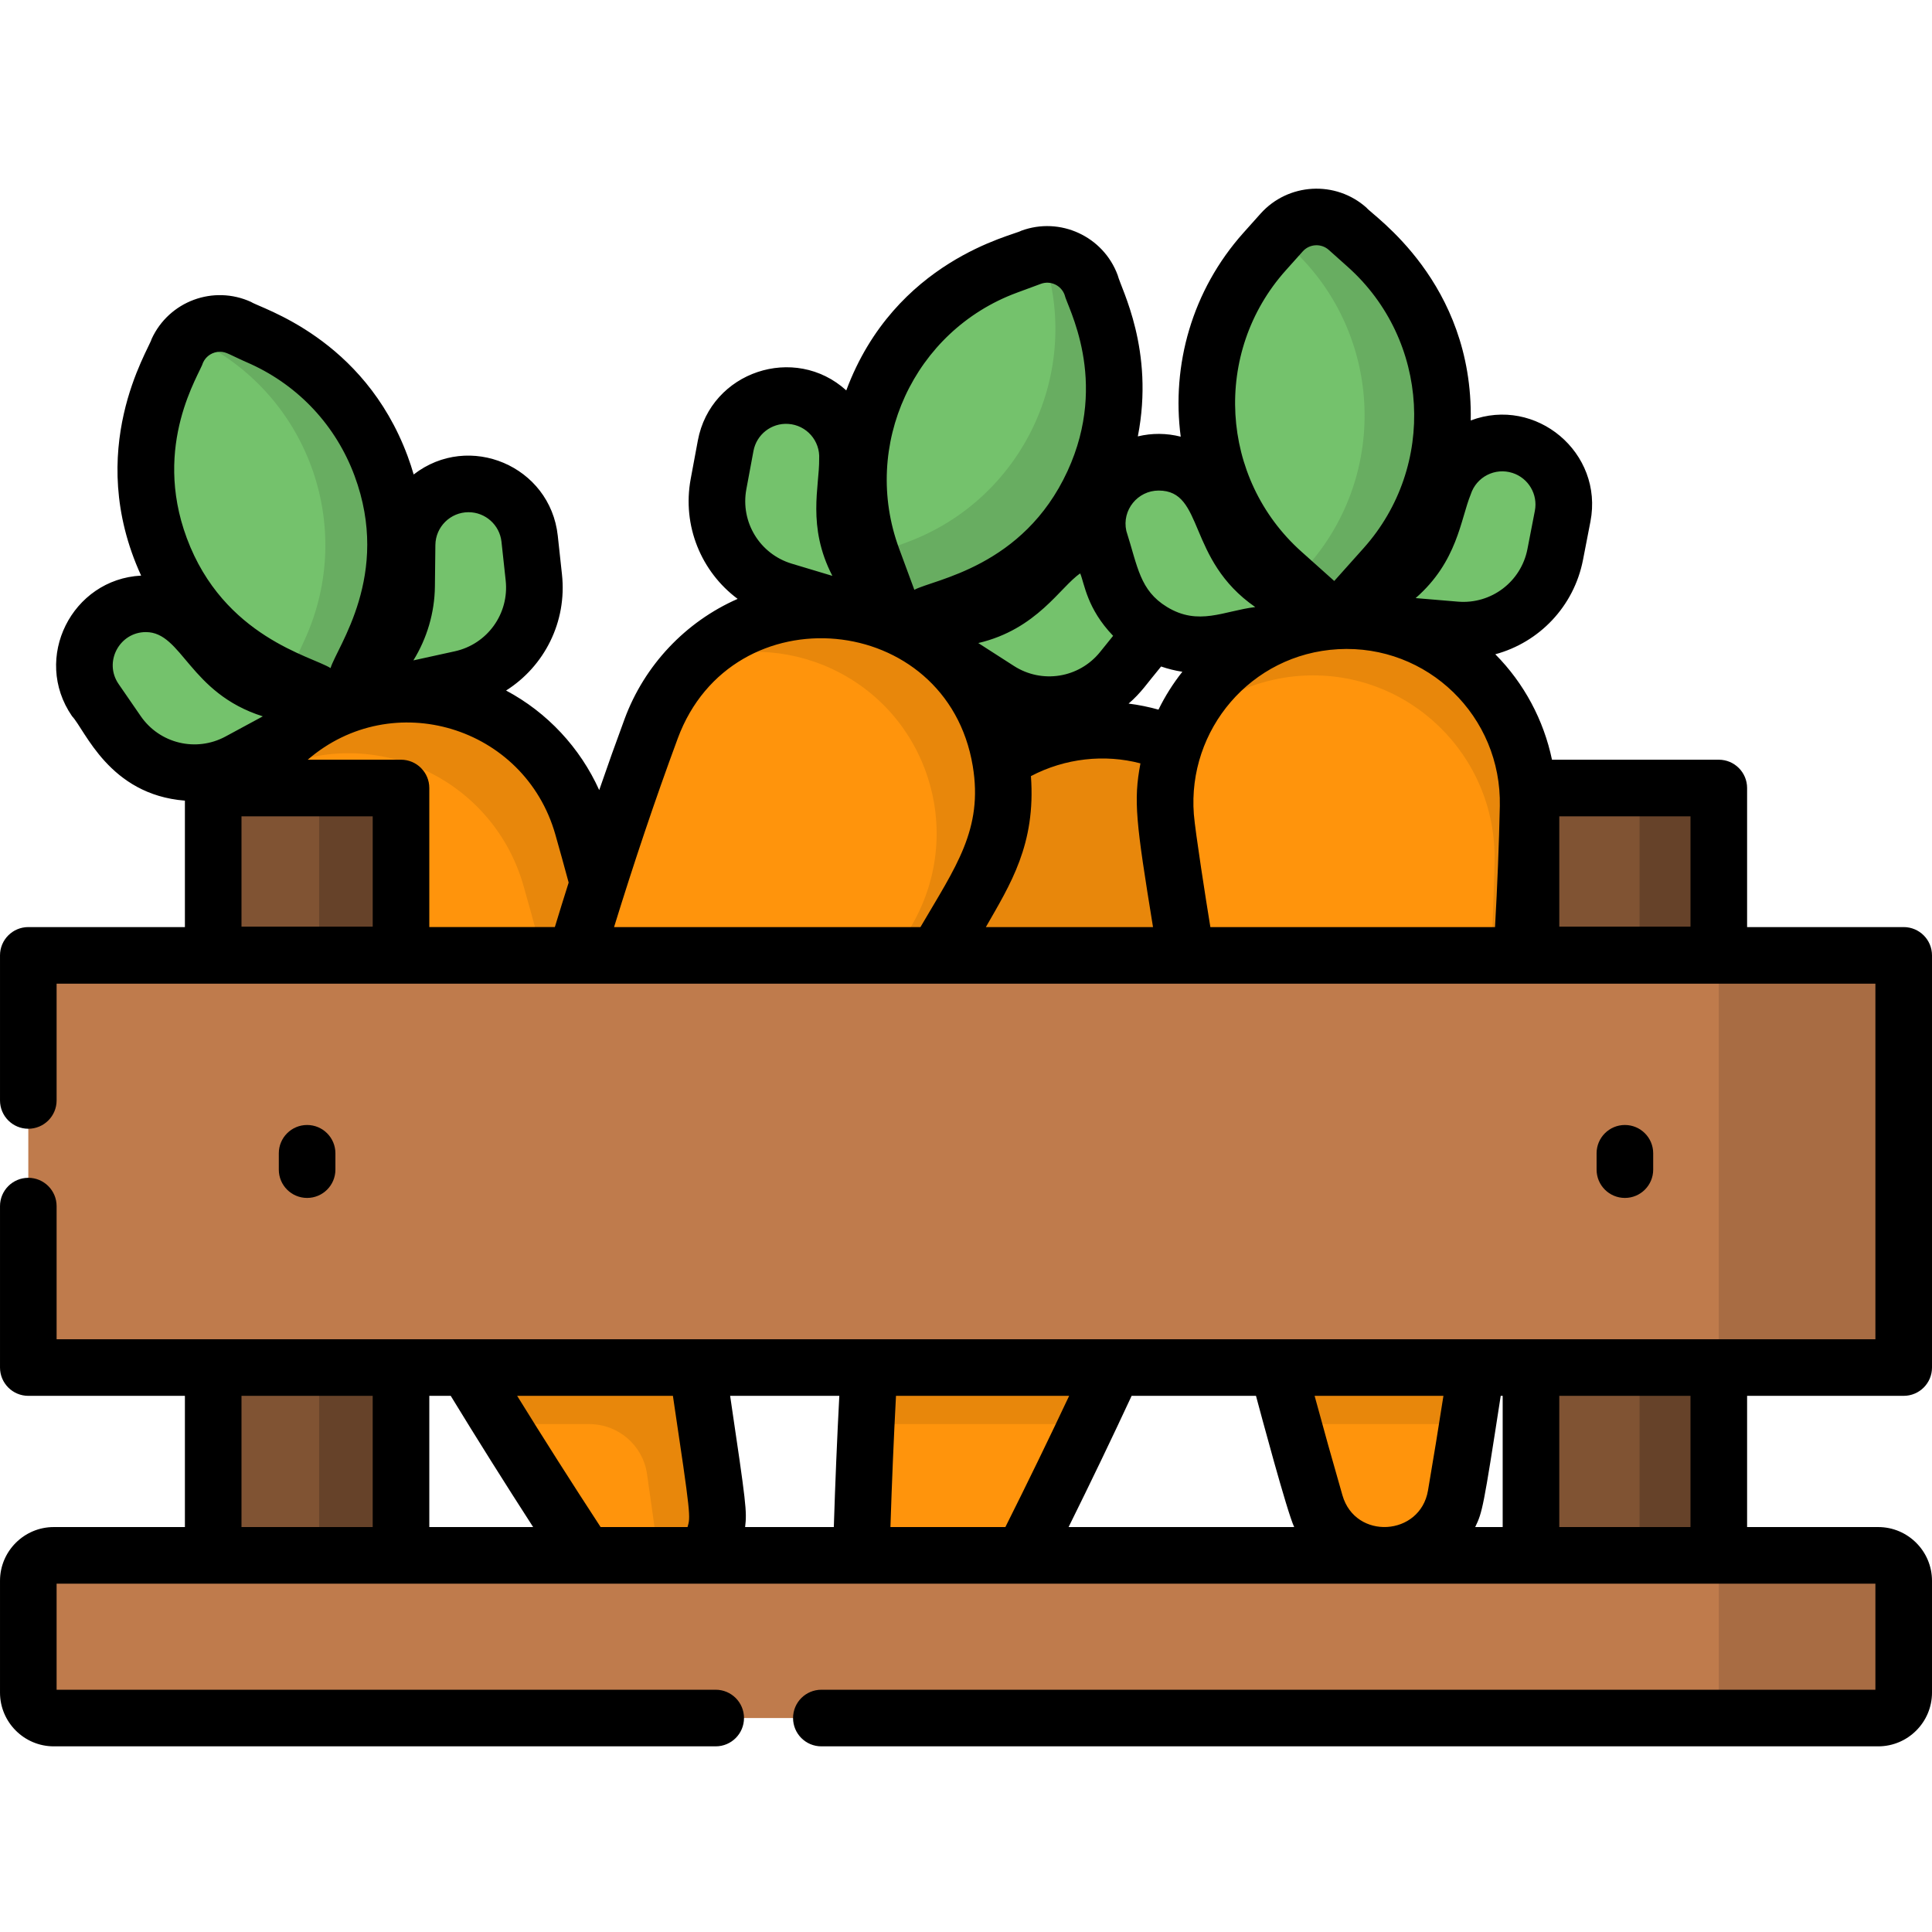 <svg height="512pt" viewBox="0 -50 512 512" width="512pt" xmlns="http://www.w3.org/2000/svg"><path d="m56.5 312.414h49.773v49.773h-49.773zm0 0" fill="#805333"/><path d="m56.5 158.832h49.773v44.242h-49.773zm0 0" fill="#805333"/><path d="m405.727 312.414h49.773v49.773h-49.773zm0 0" fill="#805333"/><path d="m434.5 312.41h21v49.773h-21zm0 0" fill="#664229"/><path d="m405.727 158.832h49.773v44.242h-49.773zm0 0" fill="#805333"/><path d="m434.5 158.832h21v44.242h-21zm0 0" fill="#664229"/><path d="m84.582 312.41h21v49.773h-21zm0 0" fill="#664229"/><path d="m84.582 158.832h21v44.242h-21zm0 0" fill="#664229"/><path d="m81.387 267.465c-4.141 0-7.5-3.355-7.5-7.5v-4.332c0-4.141 3.359-7.5 7.5-7.5s7.5 3.359 7.5 7.5v4.332c0 4.145-3.359 7.5-7.5 7.5zm0 0"/><path d="m430.613 267.465c-4.141 0-7.5-3.355-7.5-7.5v-4.332c0-4.141 3.359-7.5 7.5-7.5s7.5 3.359 7.5 7.5v4.332c0 4.145-3.359 7.5-7.5 7.5zm0 0"/><path d="m155.129 362.188h31.754c2.539-3.77 3.742-8.414 3.113-13.176-1.625-12.328-3.359-24.531-5.215-36.602h-61.117c9.988 16.473 20.453 33.008 31.34 49.605.039.059.086.113.125.172zm0 0" fill="#ff940c"/><path d="m189.996 349.012c-1.625-12.328-3.359-24.531-5.215-36.602h-61.117c3.027 4.996 6.102 9.996 9.215 15h23.328c7.652 0 14.148 5.609 15.254 13.184 1.039 7.152 2.039 14.352 3 21.594h12.422c2.539-3.77 3.742-8.414 3.113-13.176zm0 0" fill="#e8870b"/><path d="m95.082 130.145 3.191-3.031c5.969-5.672 9.391-13.516 9.484-21.746l.125-11.023c.102-8.992 7.477-16.203 16.469-16.102 8.242.094 15.117 6.332 16.008 14.523l1.113 10.254c1.371 12.594-6.969 24.195-19.34 26.91l-17.59 3.863zm0 0" fill="#74c26c"/><path d="m83.961 134.277-4.398-.211c-8.223-.395-15.934-4.102-21.383-10.277l-7.293-8.266c-5.949-6.746-16.242-7.391-22.984-1.438-6.184 5.453-7.316 14.664-2.641 21.449l5.852 8.496c7.188 10.43 21.078 13.77 32.223 7.75l15.84-8.562zm0 0" fill="#74c26c"/><path d="m91.301 136.996-17.434-7.984c-30.262-13.867-43.555-49.637-29.688-79.895l2.82-6.16c2.852-6.227 10.211-8.961 16.438-6.109l6.16 2.824c30.262 13.863 43.555 49.633 29.688 79.891zm0 0" fill="#74c26c"/><path d="m69.598 39.672-6.16-2.824c-4.723-2.164-10.098-1.109-13.664 2.242l1.266.582c30.262 13.863 43.555 49.633 29.691 79.895l-4.77 10.402 15.34 7.027 7.984-17.434c13.863-30.258.574-66.027-29.688-79.891zm0 0" fill="#68ad61"/><path d="m248.219 203.188c3.938-6.664 7.773-13.316 11.477-19.965 13.688-24.543 3.711-55.531-21.816-67.281-25.527-11.754-55.559.809-65.309 27.164-7.16 19.352-13.781 39.414-19.953 60.082zm0 0" fill="#ff940c"/><path d="m237.879 115.941c-18.949-8.727-40.383-4.051-54.156 9.719 11.445-4.172 24.488-4.039 36.531 1.504 25.523 11.754 35.504 42.742 21.816 67.285-1.625 2.91-3.27 5.824-4.941 8.734h11.09c3.941-6.66 7.773-13.312 11.48-19.961 13.684-24.543 3.707-55.531-21.82-67.281zm0 0" fill="#e8870b"/><path d="m154.367 169.027c-7.73-27.02-36.727-41.816-63.066-32.031-11.289 4.195-19.984 12.133-25.324 21.836h40.297v44.242h-41.52c.016.035.035.074.051.113h87.812c1.918-6.43 3.891-12.797 5.898-19.105-1.348-5.059-2.727-10.082-4.148-15.055zm0 0" fill="#ff940c"/><path d="m64.754 203.074c.016.035.035.074.051.113h25.816v-.113zm0 0" fill="#d68a23"/><path d="m154.367 169.027c-7.73-27.02-36.727-41.816-63.066-32.031-10.477 3.895-18.723 11.012-24.121 19.773 2.629-1.613 5.457-3.004 8.469-4.121 26.344-9.789 55.34 5.012 63.066 32.031 1.422 4.973 2.801 9.996 4.152 15.055-.367 1.148-.73 2.301-1.094 3.453h10.844c1.918-6.43 3.891-12.797 5.898-19.105-1.348-5.059-2.727-10.082-4.148-15.055zm0 0" fill="#e8870b"/><path d="m234.625 108.824-2.953-3.27c-5.523-6.105-8.34-14.184-7.809-22.398l.707-11c.578-8.977-6.227-16.723-15.203-17.301-8.227-.531-15.551 5.168-17.059 13.27l-1.887 10.141c-2.32 12.453 5.117 24.652 17.246 28.293l17.246 5.184zm0 0" fill="#74c26c"/><path d="m237.879 115.941-6.645-17.988c-11.535-31.223 4.426-65.883 35.648-77.418l6.355-2.348c6.422-2.375 13.555.91 15.926 7.332l2.352 6.359c11.535 31.223-4.426 65.883-35.648 77.418zm0 0" fill="#74c26c"/><path d="m291.512 31.875-2.348-6.355c-1.992-5.395-7.34-8.574-12.805-8.051 10.719 30.918-5.227 64.863-36.062 76.258l-9.344 3.449c.094.262.188.52.281.777l6.645 17.988 17.988-6.645c31.223-11.535 47.18-46.199 35.645-77.422zm0 0" fill="#68ad61"/><path d="m271.062 362.188c8.41-16.691 16.445-33.289 24.039-49.773h-64.746c-.949 16.363-1.637 32.965-2.105 49.773zm0 0" fill="#ff940c"/><path d="m230.355 327.41h57.73c2.379-5.008 4.715-10.008 7.016-15h-64.746c-.949 16.363-1.637 32.969-2.105 49.773h.48c.422-11.699.961-23.293 1.625-34.773zm0 0" fill="#e8870b"/><path d="m354.18 114.555c-28.059 1.57-48.711 26.734-44.984 54.59 1.504 11.234 3.258 22.586 5.223 34.043h88.844c.844-13.301 1.43-26.445 1.707-39.398.598-28.094-22.73-50.801-50.789-49.234zm0 0" fill="#ff940c"/><path d="m354.18 114.555c-19.539 1.094-35.484 13.629-42.109 30.547 8.168-9.191 19.852-15.289 33.211-16.039 28.059-1.566 51.387 21.141 50.789 49.234-.176 8.223-.477 16.523-.887 24.891h8.078c.844-13.301 1.43-26.445 1.707-39.398.598-28.094-22.73-50.801-50.789-49.234zm0 0" fill="#e8870b"/><path d="m309.199 169.145c-1.012-7.559-.219-14.91 2.023-21.652-2.312-1-4.734-1.84-7.258-2.484-13.914-3.559-27.836-.645-38.777 6.738 1.734 10.406.086 21.477-5.492 31.477-3.703 6.648-7.539 13.301-11.477 19.965h66.199c-1.965-11.457-3.719-22.809-5.219-34.043zm0 0" fill="#e8870b"/><path d="m338.609 312.41c3.156 11.906 6.473 23.887 9.949 35.941 2.469 8.574 10.555 14.301 19.465 13.805 8.91-.5 16.305-7.094 17.805-15.891 1.938-11.363 3.75-22.648 5.438-33.855zm0 0" fill="#ff940c"/><path d="m388.938 327.41c.801-5.016 1.574-10.016 2.324-15h-52.652c1.324 4.988 2.672 9.988 4.051 15zm0 0" fill="#e8870b"/><g fill="#74c26c"><path d="m359.816 109.129 3.949-1.957c7.379-3.652 12.961-10.133 15.484-17.969l3.375-10.496c2.754-8.562 11.93-13.27 20.492-10.516 7.844 2.523 12.57 10.512 11 18.605l-1.965 10.125c-2.414 12.434-13.805 21.055-26.43 19.992l-17.945-1.504zm0 0"/><path d="m347.973 109.789-4.141-1.5c-7.738-2.809-14.012-8.629-17.391-16.137l-4.523-10.051c-3.691-8.203-13.336-11.859-21.535-8.168-7.52 3.383-11.32 11.852-8.859 19.715l3.078 9.844c3.785 12.09 16.066 19.387 28.492 16.926l17.668-3.5zm0 0"/><path d="m294.602 103.492-3.078-9.844c-.07-.227-.117-.453-.18-.68-4.156-.047-8.332 1.484-11.543 4.613l-7.898 7.691c-5.898 5.746-13.867 8.859-22.098 8.633l-4.402-.121 4.094 9.273 15.152 9.738c10.656 6.848 24.758 4.566 32.715-5.293l6.477-8.027c.57-.711 1.066-1.461 1.504-2.234-4.973-3.035-8.883-7.812-10.742-13.75zm0 0"/><path d="m354.18 114.555-14.293-12.781c-24.812-22.184-26.945-60.285-4.758-85.098l4.516-5.051c4.566-5.105 12.402-5.543 17.508-.98l5.051 4.52c24.816 22.184 26.945 60.285 4.758 85.098zm0 0"/></g><path d="m362.203 15.164-5.051-4.52c-5.105-4.562-12.941-4.125-17.508.98l-.918 1.027 2.809 2.512c24.812 22.184 26.945 60.285 4.758 85.098l-3.598 4.027 11.484 10.27 12.781-14.297c22.188-24.812 20.055-62.914-4.758-85.098zm0 0" fill="#68ad61"/><path d="m497.75 362.188h-483.5c-3.727 0-6.75 3.02-6.75 6.75v29.613c0 3.727 3.023 6.75 6.75 6.75h483.5c3.727 0 6.75-3.023 6.75-6.75v-29.613c0-3.73-3.023-6.75-6.75-6.75zm0 0" fill="#bf7b4c"/><path d="m497.75 362.188h-49c3.727 0 6.75 3.02 6.75 6.75v29.613c0 3.727-3.023 6.75-6.75 6.75h49c3.727 0 6.75-3.023 6.75-6.75v-29.613c0-3.73-3.023-6.75-6.75-6.75zm0 0" fill="#a86c43"/><path d="m7.5 203.188h497v109.227h-497zm0 0" fill="#bf7b4c"/><path d="m455.5 203.188h49v109.227h-49zm0 0" fill="#a86c43"/><path d="m88.887 259.965v-4.332c0-4.141-3.359-7.5-7.5-7.5s-7.5 3.359-7.5 7.5v4.332c0 4.145 3.359 7.5 7.5 7.5s7.5-3.355 7.5-7.5zm0 0"/><path d="m438.113 259.965v-4.332c0-4.141-3.359-7.5-7.5-7.5s-7.5 3.359-7.5 7.5v4.332c0 4.145 3.359 7.5 7.5 7.5s7.5-3.355 7.5-7.5zm0 0"/><path d="m504.5 319.91c4.141 0 7.5-3.355 7.5-7.5v-109.223c0-4.145-3.359-7.5-7.5-7.5h-41.5v-36.855c0-4.141-3.359-7.5-7.5-7.5h-44.207c-2.199-10.496-7.387-20.254-15.023-27.945 11.594-3.137 20.836-12.613 23.246-25.039l1.965-10.125c3.543-18.281-14.473-33.316-31.723-26.797.699-36.715-26.094-54.348-27.609-56.371-8.176-7.312-20.781-6.605-28.094 1.57l-4.52 5.055c-13.676 15.297-19.121 35.137-16.633 54.043-3.75-.957-7.629-.98-11.363-.078 4.477-22.902-4.43-39.094-5.34-42.723-3.801-10.293-15.27-15.574-25.562-11.773-2.051 1.266-33.488 7.762-46.363 42.312-13.656-12.398-35.934-5.008-39.34 13.293l-1.887 10.137c-2.32 12.445 2.801 24.648 12.434 31.82-13.812 6.062-24.691 17.59-29.945 31.793-2.273 6.141-4.52 12.438-6.738 18.879-5.062-11.219-13.742-20.566-24.68-26.387 10.152-6.422 16.18-18.203 14.809-30.785l-1.113-10.254c-2.008-18.449-23.508-27.59-38.184-16.215-.477-1.641-1.012-3.27-1.613-4.887-11.664-31.387-38.969-39.137-41.457-40.824-9.996-4.582-21.797-.199-26.379 9.801-.676 2.727-18.062 29.355-2.781 62.711-18.316.945-28.93 21.84-18.312 37.25 3.488 3.68 9.805 20.805 29.914 22.387v33.508h-41.5c-4.141 0-7.5 3.355-7.5 7.5v38.445c0 4.141 3.359 7.5 7.5 7.5s7.5-3.359 7.5-7.5v-30.945h482v94.227h-482v-35.281c0-4.141-3.359-7.5-7.5-7.5s-7.5 3.359-7.5 7.5v42.781c0 4.141 3.359 7.5 7.5 7.5h41.5v34.773h-34.75c-7.855 0-14.25 6.391-14.25 14.25v29.613c0 7.855 6.395 14.25 14.25 14.25h175.418c4.141 0 7.5-3.359 7.5-7.5 0-4.145-3.359-7.5-7.5-7.5h-174.668v-28.113h482v28.113h-279.332c-4.145 0-7.5 3.355-7.5 7.5 0 4.141 3.355 7.5 7.5 7.5h280.082c7.855 0 14.25-6.395 14.25-14.25v-29.613c0-7.859-6.395-14.25-14.25-14.25h-34.75v-34.773h41.5zm-91.273-153.578h34.773v29.242h-34.773zm-114.137-29.875c3.414-2.941 4.773-5.223 8.613-9.828 1.82.629 3.707 1.098 5.633 1.395-2.477 3.125-4.594 6.492-6.328 10.035-2.57-.719-5.207-1.258-7.918-1.602zm-4.102-17.957-3.465 4.297c-5.559 6.891-15.371 8.477-22.82 3.688l-9.449-6.07c15.586-3.656 21.762-14.922 27.012-18.457 1.145 2.758 1.77 9.309 8.723 16.543zm105.832-43.168c4.227 1.359 6.781 5.672 5.934 10.035l-1.965 10.125c-1.684 8.691-9.617 14.688-18.438 13.949l-11.191-.941c11.125-9.707 11.887-20.871 14.605-27.496 1.488-4.621 6.43-7.16 11.055-5.672zm-60.102-53.656 4.52-5.051c1.801-2.02 4.906-2.188 6.914-.387l5.055 4.516c21.688 19.395 23.559 52.82 4.164 74.508l-7.781 8.703-8.703-7.781c-21.691-19.395-23.562-52.816-4.168-74.508zm-33.664 58.324c12.223 0 7.332 18.219 25.602 30.879-8.324 1.004-15.008 5.098-23.402-.035-7.199-4.402-7.723-10.602-10.766-20.156-1.227-5.52 3.023-10.688 8.566-10.688zm-37.574-52.43 6.355-2.348c2.535-.938 5.355.363 6.293 2.895.59 2.996 11.914 22.539.781 46.715-11.746 25.512-35.438 28.699-40.598 31.473l-4.043-10.949c-10.082-27.297 3.918-57.703 31.211-67.785zm-71.688 52.066 1.887-10.137c.809-4.332 4.73-7.449 9.207-7.16 4.844.309 8.512 4.484 8.199 9.332.098 7.125-3.285 17.828 3.5 30.938l-10.758-3.23c-8.484-2.551-13.656-11.035-12.035-19.742zm-18.188 66.074c14.43-39.008 71.34-33.777 78.184 7.27 2.793 16.762-4.48 26.688-13.859 42.707h-81.195c5.219-16.887 10.73-33.379 16.871-49.977zm-80.832 49.863h-34.773v-29.242h34.773zm16.609-101.145c.055-4.812 3.984-8.688 8.781-8.688 4.488 0 8.254 3.387 8.738 7.836l1.113 10.254c.957 8.805-4.844 16.875-13.492 18.773l-10.969 2.406c3.605-5.84 5.621-12.625 5.703-19.559zm-61.562-48.352c.82-1.793 2.602-2.855 4.461-2.855 1.777 0 2.445.766 8.191 3.266 12.812 5.871 22.574 16.383 27.484 29.594 9.785 26.328-4.68 45.359-6.352 50.973-4.871-3.117-28.34-8.191-38.102-34.453-9.227-24.836 3.5-43.57 4.316-46.523zm-16.531 93.695-5.852-8.492c-4.031-5.852.227-13.77 7.223-13.77 9.652 0 11.461 16.16 30.988 22.332l-9.879 5.34c-7.793 4.207-17.457 1.883-22.48-5.41zm68.984 11.559h-24.719c22.453-19.379 57.418-8.852 65.602 19.758 1.152 4.039 2.32 8.246 3.547 12.805-1.234 3.895-2.453 7.824-3.66 11.789h-33.27v-36.852c0-4.141-3.355-7.5-7.5-7.5zm166.934 4.348c9.047-4.758 19.551-5.879 29.027-3.375-1.883 9.863-1.199 15.547 3.328 43.383h-44.297c6.449-11.27 13.281-21.898 11.941-40.008zm47.555 40.008c-1.125-6.816-4.023-25.371-4.379-29.914-1.711-22.363 15.09-42.438 38.215-43.73 23.727-1.32 43.379 17.824 42.871 41.586-.219 10.223-.645 20.977-1.27 32.059zm76.945 124.223h.52v34.773h-7.281c1.891-3.926 2.148-4.875 6.762-34.773zm-15.18 0c-1.293 8.316-2.664 16.723-4.094 25.098-2.066 12.113-19.23 13.203-22.668 1.266-2.543-8.816-5.016-17.648-7.379-26.359h34.141zm-49.676 0c1.09 4.066 8.27 30.93 10.125 34.773h-59.785c5.867-11.844 11.457-23.484 16.703-34.773zm-135.387 34.777c.508-4.172.301-5.984-3.969-34.773h28.934c-.594 11.262-1.082 22.906-1.457 34.773zm-78.016-34.777c6.918 11.34 14.234 22.984 21.84 34.773h-27.516v-34.773zm-55.449 34.777v-34.773h34.773v34.773zm95.172 0c-7.68-11.762-15.082-23.402-22.117-34.773h41.277c4.816 32.203 4.672 32.012 3.875 34.773zm76.805 0c.383-11.875.875-23.52 1.473-34.773h45.887c-5.324 11.312-10.984 22.957-16.898 34.773zm212.023 0h-34.773v-34.773h34.773zm0 0"/></svg>